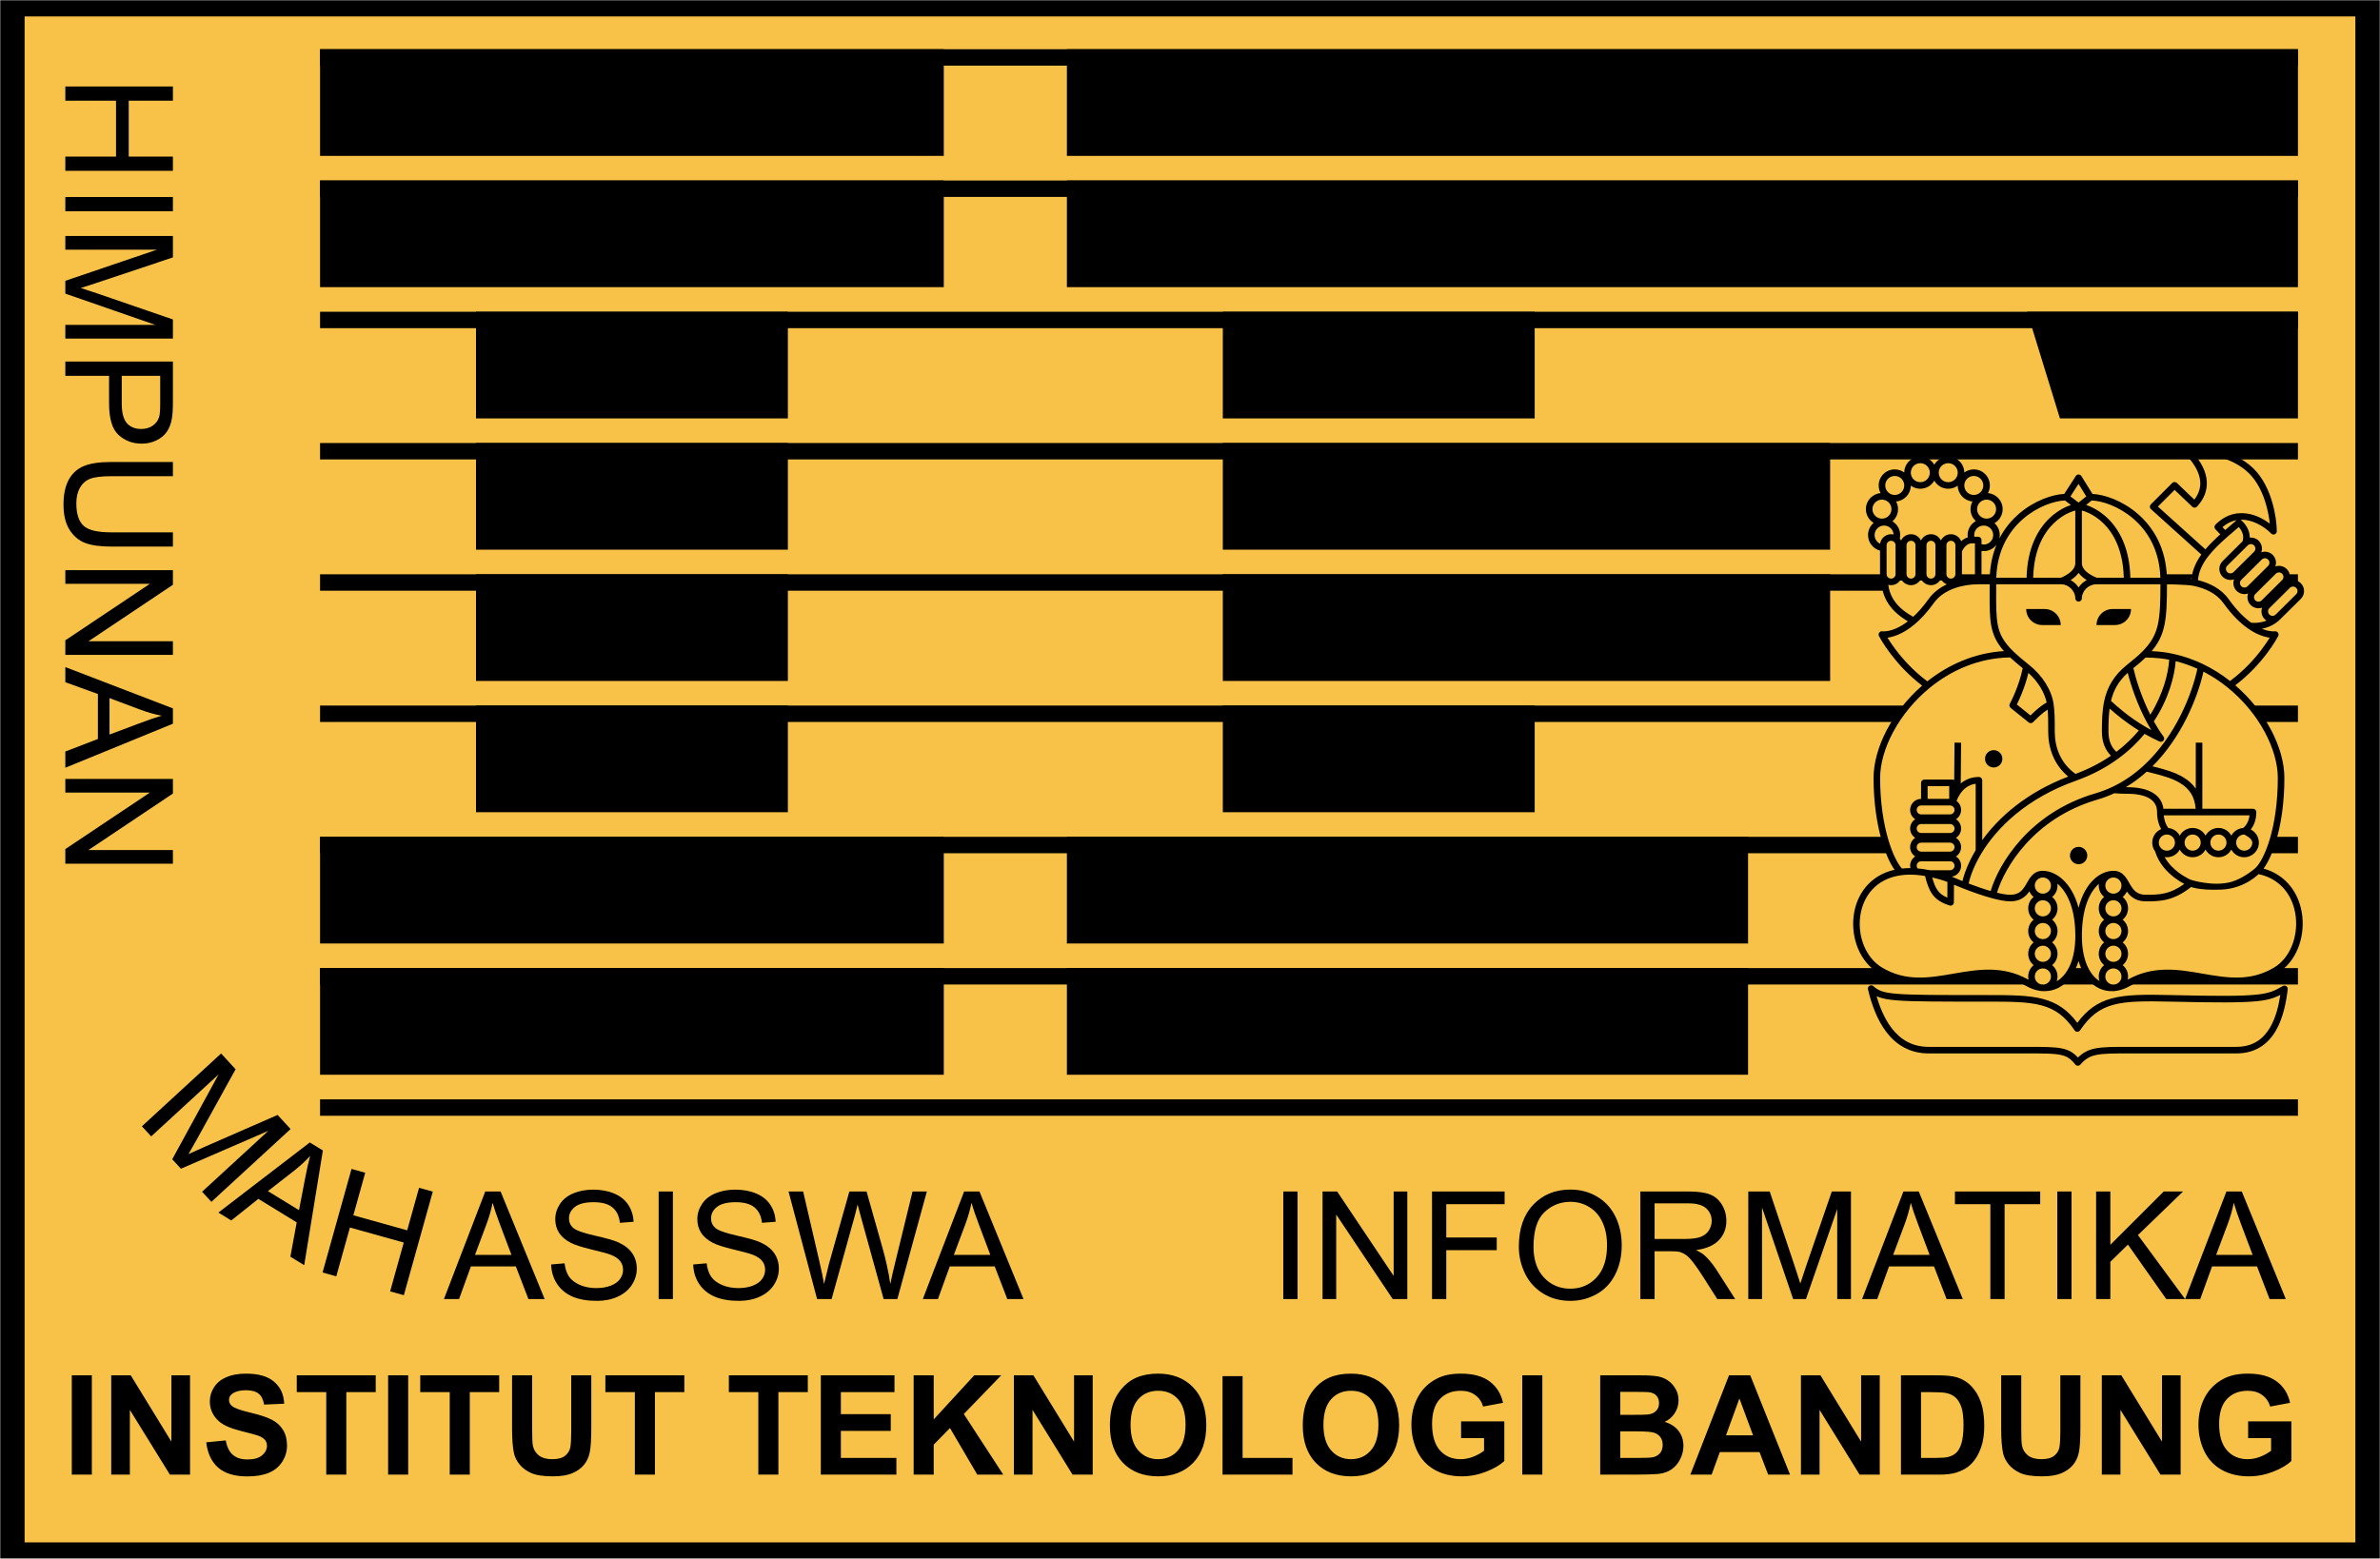 <svg width="1212" height="794" viewBox="0 0 1212 794" fill="none" xmlns="http://www.w3.org/2000/svg">
<g clip-path="url(#clip0_111_106)">
<mask id="mask0_111_106" style="mask-type:luminance" maskUnits="userSpaceOnUse" x="0" y="0" width="1212" height="794">
<path d="M1212 0H0V794H1212V0Z" fill="white"/>
</mask>
<g mask="url(#mask0_111_106)">
<path d="M0 0H1212V794H0V0Z" fill="#F8C249"/>
<path fill-rule="evenodd" clip-rule="evenodd" d="M1199.46 8.358H12.538V785.642H1199.46V8.358ZM0 0V794H1212V0H0Z" fill="black"/>
<path d="M480.621 493.116H162.993V547.442H480.621V493.116Z" fill="black"/>
<path d="M890.193 493.116H543.311V547.442H890.193V493.116Z" fill="black"/>
<path d="M480.621 426.253H162.993V480.579H480.621V426.253Z" fill="black"/>
<path d="M480.621 91.937H162.993V146.263H480.621V91.937Z" fill="black"/>
<path d="M480.621 25.074H162.993V79.4H480.621V25.074Z" fill="black"/>
<path d="M401.214 359.389H242.4V413.716H401.214V359.389Z" fill="black"/>
<path d="M401.214 292.526H242.4V346.853H401.214V292.526Z" fill="black"/>
<path d="M401.214 225.663H242.4V279.989H401.214V225.663Z" fill="black"/>
<path d="M401.214 158.8H242.4V213.126H401.214V158.8Z" fill="black"/>
<path d="M890.193 426.253H543.311V480.579H890.193V426.253Z" fill="black"/>
<path d="M781.531 359.389H622.717V413.716H781.531V359.389Z" fill="black"/>
<path d="M781.531 158.8H622.717V213.126H781.531V158.8Z" fill="black"/>
<path d="M1170.21 91.937H543.311V146.263H1170.21V91.937Z" fill="black"/>
<path d="M1032.29 158.8H1170.21V213.126H1049.01L1032.29 158.8Z" fill="black"/>
<path d="M1170.21 25.074H543.311V79.4H1170.21V25.074Z" fill="black"/>
<path d="M931.986 292.526H622.717V346.853H931.986V292.526Z" fill="black"/>
<path d="M931.986 225.663H622.717V279.989H931.986V225.663Z" fill="black"/>
<path d="M1170.21 25.074H162.993V33.432H1170.21V25.074Z" fill="black"/>
<path d="M1170.21 91.937H162.993V100.295H1170.21V91.937Z" fill="black"/>
<path d="M1170.21 158.8H162.993V167.158H1170.21V158.8Z" fill="black"/>
<path d="M1170.21 225.663H162.993V234.021H1170.21V225.663Z" fill="black"/>
<path d="M1170.21 292.526H162.993V300.884H1170.21V292.526Z" fill="black"/>
<path d="M1170.21 359.389H162.993V367.747H1170.21V359.389Z" fill="black"/>
<path d="M1170.21 426.253H162.993V434.611H1170.21V426.253Z" fill="black"/>
<path d="M1170.21 493.116H162.993V501.474H1170.21V493.116Z" fill="black"/>
<path d="M1170.21 559.979H162.993V568.337H1170.21V559.979Z" fill="black"/>
<path d="M963.013 273.787C964.004 273.787 964.907 274.148 965.596 274.746C966.44 275.471 966.971 276.545 966.971 277.742V292.434C966.971 294.619 965.199 296.39 963.013 296.39C961.634 296.39 960.422 295.683 959.712 294.613C959.298 293.989 959.06 293.24 959.06 292.434V279.038V277.742C959.06 275.558 960.832 273.787 963.013 273.787Z" fill="#F8C249"/>
<path d="M973.169 273.787C975.355 273.787 977.127 275.558 977.127 277.742V292.434C977.127 294.619 975.355 296.39 973.169 296.39C970.987 296.39 969.215 294.619 969.215 292.434V277.742C969.215 275.558 970.987 273.787 973.169 273.787Z" fill="#F8C249"/>
<path d="M983.325 273.787C985.51 273.787 987.283 275.558 987.283 277.742V292.434C987.283 294.619 985.51 296.39 983.325 296.39C981.143 296.39 979.371 294.619 979.371 292.434V277.742C979.371 275.558 981.143 273.787 983.325 273.787Z" fill="#F8C249"/>
<path d="M993.48 273.787C995.666 273.787 997.438 275.558 997.438 277.742V280.561V292.434C997.438 294.619 995.666 296.39 993.48 296.39C991.295 296.39 989.527 294.619 989.527 292.434V277.742C989.527 275.558 991.295 273.787 993.48 273.787Z" fill="#F8C249"/>
<path d="M1149.06 276.648C1150.6 278.198 1150.59 280.703 1149.04 282.241L1138.6 292.587C1137.05 294.125 1134.55 294.115 1133.01 292.564C1131.47 291.013 1131.48 288.508 1133.03 286.97C1133.03 286.97 1139.39 280.664 1143.47 276.624C1145.02 275.086 1147.52 275.096 1149.06 276.648Z" fill="#F8C249"/>
<path d="M1156.21 283.857C1157.75 285.409 1157.74 287.913 1156.19 289.451L1145.76 299.797C1144.2 301.335 1141.7 301.325 1140.16 299.774C1138.62 298.223 1138.63 295.718 1140.18 294.18L1150.62 283.834C1152.17 282.296 1154.67 282.306 1156.21 283.857Z" fill="#F8C249"/>
<path d="M1163.36 291.067C1164.9 292.619 1164.89 295.123 1163.34 296.661L1152.91 307.007C1151.35 308.545 1148.85 308.535 1147.31 306.984C1145.77 305.433 1145.78 302.929 1147.34 301.39L1157.77 291.044C1159.32 289.506 1161.82 289.517 1163.36 291.067Z" fill="#F8C249"/>
<path d="M1170.52 298.278C1172.05 299.829 1172.04 302.333 1170.49 303.872C1170.49 303.872 1164.13 310.177 1160.06 314.217C1158.51 315.755 1156 315.745 1154.46 314.194C1152.93 312.643 1152.93 310.138 1154.49 308.6L1164.92 298.254C1166.47 296.716 1168.97 296.727 1170.52 298.278Z" fill="#F8C249"/>
<path d="M1142.85 434.982C1139.66 434.982 1137.06 432.391 1137.06 429.195C1137.06 425.998 1139.66 423.407 1142.85 423.407C1146.05 423.407 1148.64 425.998 1148.64 429.195C1148.64 432.391 1146.05 434.982 1142.85 434.982Z" fill="#F8C249"/>
<path d="M1129.73 434.982C1126.53 434.982 1123.93 432.392 1123.93 429.195C1123.93 425.998 1126.53 423.403 1129.73 423.403C1132.92 423.403 1135.51 425.998 1135.51 429.195C1135.51 432.392 1132.92 434.982 1129.73 434.982Z" fill="#F8C249"/>
<path d="M1116.59 434.982C1113.4 434.982 1110.81 432.392 1110.81 429.195C1110.81 425.998 1113.4 423.403 1116.59 423.403C1119.79 423.403 1122.38 425.998 1122.38 429.195C1122.38 432.392 1119.79 434.982 1116.59 434.982Z" fill="#F8C249"/>
<path d="M1103.47 434.982C1101.65 434.982 1100.03 434.147 1098.97 432.839C1098.16 431.844 1097.68 430.574 1097.68 429.195C1097.68 425.998 1100.27 423.403 1103.47 423.403C1106.66 423.403 1109.26 425.998 1109.26 429.195C1109.26 432.392 1106.66 434.982 1103.47 434.982Z" fill="#F8C249"/>
<path d="M958.379 265.848C954.784 265.848 951.867 262.934 951.867 259.338C951.867 255.742 954.784 252.826 958.379 252.826C961.977 252.826 964.89 255.742 964.89 259.338C964.89 262.934 961.977 265.848 958.379 265.848Z" fill="#F8C249"/>
<path d="M964.89 253.789C961.296 253.789 958.378 250.873 958.378 247.278C958.378 243.682 961.296 240.766 964.89 240.766C968.488 240.766 971.401 243.682 971.401 247.278C971.401 250.873 968.488 253.789 964.89 253.789Z" fill="#F8C249"/>
<path d="M977.917 247.278C974.319 247.278 971.401 244.362 971.401 240.766C971.401 237.17 974.319 234.255 977.917 234.255C981.511 234.255 984.428 237.17 984.428 240.766C984.428 244.362 981.511 247.278 977.917 247.278Z" fill="#F8C249"/>
<path d="M992.127 247.278C988.532 247.278 985.615 244.362 985.615 240.766C985.615 237.171 988.532 234.255 992.127 234.255C995.725 234.255 998.638 237.171 998.638 240.766C998.638 244.362 995.725 247.278 992.127 247.278Z" fill="#F8C249"/>
<path d="M1005.15 253.789C1001.55 253.789 998.638 250.873 998.638 247.278C998.638 243.682 1001.55 240.766 1005.15 240.766C1008.75 240.766 1011.66 243.682 1011.66 247.278C1011.66 250.873 1008.75 253.789 1005.15 253.789Z" fill="#F8C249"/>
<path d="M1011.66 265.848C1008.07 265.848 1005.15 262.934 1005.15 259.338C1005.15 255.742 1008.07 252.826 1011.66 252.826C1015.26 252.826 1018.17 255.742 1018.17 259.338C1018.17 262.934 1015.26 265.848 1011.66 265.848Z" fill="#F8C249"/>
<path d="M1010.19 279.05C1009.19 279.05 1007.4 278.426 1007.4 278.426V275.076C1007.4 275.076 1005.44 275.076 1004.18 275.076C1003.84 274.247 1003.67 273.439 1003.67 272.539C1003.67 268.943 1006.59 266.028 1010.19 266.028C1013.78 266.028 1016.7 268.943 1016.7 272.539C1016.7 276.135 1013.78 279.05 1010.19 279.05Z" fill="#F8C249"/>
<path d="M1046.11 451.092C1046.11 454.289 1043.52 456.88 1040.32 456.88C1037.13 456.88 1034.53 454.289 1034.53 451.092C1034.53 447.895 1037.13 445.304 1040.32 445.304C1043.52 445.304 1046.11 447.895 1046.11 451.092Z" fill="#F8C249"/>
<path d="M1046.11 462.668C1046.11 465.865 1043.52 468.456 1040.32 468.456C1037.13 468.456 1034.53 465.865 1034.53 462.668C1034.53 459.471 1037.13 456.88 1040.32 456.88C1043.52 456.88 1046.11 459.471 1046.11 462.668Z" fill="#F8C249"/>
<path d="M1046.11 474.244C1046.11 477.441 1043.52 480.032 1040.32 480.032C1037.13 480.032 1034.53 477.441 1034.53 474.244C1034.53 471.047 1037.13 468.456 1040.32 468.456C1043.52 468.456 1046.11 471.047 1046.11 474.244Z" fill="#F8C249"/>
<path d="M1046.11 485.823C1046.11 489.02 1043.52 491.611 1040.32 491.611C1037.13 491.611 1034.53 489.02 1034.53 485.823C1034.53 482.627 1037.13 480.031 1040.32 480.031C1043.52 480.031 1046.11 482.627 1046.11 485.823Z" fill="#F8C249"/>
<path d="M1046.11 497.399C1046.11 500.596 1043.52 503.187 1040.32 503.187C1037.13 503.187 1034.53 500.596 1034.53 497.399C1034.53 494.202 1037.13 491.611 1040.32 491.611C1043.52 491.611 1046.11 494.202 1046.11 497.399Z" fill="#F8C249"/>
<path d="M1082.03 451.092C1082.03 454.289 1079.44 456.88 1076.24 456.88C1073.05 456.88 1070.46 454.289 1070.46 451.092C1070.46 447.895 1073.05 445.304 1076.24 445.304C1079.44 445.304 1082.03 447.895 1082.03 451.092Z" fill="#F8C249"/>
<path d="M1082.03 462.668C1082.03 465.865 1079.44 468.456 1076.24 468.456C1073.05 468.456 1070.46 465.865 1070.46 462.668C1070.46 459.471 1073.05 456.88 1076.24 456.88C1079.44 456.88 1082.03 459.471 1082.03 462.668Z" fill="#F8C249"/>
<path d="M1082.03 474.244C1082.03 477.441 1079.44 480.032 1076.24 480.032C1073.05 480.032 1070.46 477.441 1070.46 474.244C1070.46 471.047 1073.05 468.456 1076.24 468.456C1079.44 468.456 1082.03 471.047 1082.03 474.244Z" fill="#F8C249"/>
<path d="M1082.03 485.823C1082.03 489.02 1079.44 491.611 1076.24 491.611C1073.05 491.611 1070.46 489.02 1070.46 485.823C1070.46 482.627 1073.05 480.031 1076.24 480.031C1079.44 480.031 1082.03 482.627 1082.03 485.823Z" fill="#F8C249"/>
<path d="M1082.03 497.399C1082.03 500.596 1079.44 503.187 1076.24 503.187C1073.05 503.187 1070.46 500.596 1070.46 497.399C1070.46 494.202 1073.05 491.611 1076.24 491.611C1079.44 491.611 1082.03 494.202 1082.03 497.399Z" fill="#F8C249"/>
<path d="M1032.66 500.763C1006.94 485.824 983.032 509.443 957.609 494.307C939.488 483.521 940.37 447.883 967.903 444.168C970.31 443.842 972.922 443.762 975.743 443.963C977.633 444.097 979.618 444.356 981.695 444.757C981.695 444.757 982.038 444.82 982.627 444.941C984.675 445.367 989.673 446.5 993.397 448.117C995.528 449.049 997.994 450.073 1000.61 451.092C1005.25 452.906 1010.37 454.707 1014.9 455.923C1018.34 456.851 1021.44 457.436 1023.74 457.436C1034.58 457.436 1032.59 445.38 1040.03 445.242C1047.46 445.108 1058.52 453.767 1058.52 476.693C1058.52 453.767 1069.03 445.108 1076.46 445.242C1083.89 445.38 1081.91 457.436 1092.74 457.436C1099.76 457.436 1106.31 457.436 1115.52 449.901C1115.52 449.901 1119.27 451.928 1130.98 451.481C1142.82 451.021 1149.62 443.445 1149.62 443.445C1175.81 448.146 1176.69 483.701 1158.87 494.307C1133.45 509.443 1109.55 485.824 1083.82 500.763C1071.75 507.767 1058.52 499.618 1058.52 476.693C1058.52 499.618 1044.73 507.767 1032.66 500.763Z" fill="#F8C249"/>
<path d="M952.883 503.563C956.314 517.943 963.787 534.905 982.138 534.905H1032.29C1049.25 534.905 1053.19 534.905 1058.12 541.174C1063.63 534.905 1068.29 534.905 1084.53 534.905H1138.86C1157.39 534.905 1161.79 516.777 1163.34 503.705C1154.89 508.528 1152.65 509.627 1105.34 508.528C1079.11 507.913 1068.29 508.528 1057.86 523.894C1047.47 508.528 1035.88 508.528 1011.35 508.528C963.285 508.528 958.512 508.528 952.883 503.563Z" fill="#F8C249"/>
<path d="M974.398 431.506C974.398 429.32 976.166 427.548 978.352 427.548H993.046C995.232 427.548 997 429.32 997 431.506C997 433.691 995.232 435.459 993.046 435.459H978.352C976.166 435.459 974.398 433.691 974.398 431.506Z" fill="#F8C249"/>
<path d="M974.398 422.023C974.398 419.838 976.166 418.066 978.352 418.066H993.046C995.232 418.066 997 419.838 997 422.023C997 424.209 995.232 425.977 993.046 425.977H978.352C976.166 425.977 974.398 424.209 974.398 422.023Z" fill="#F8C249"/>
<path d="M974.398 412.541C974.398 410.357 976.166 408.586 978.352 408.586H979.961H993.046C993.485 408.586 993.907 408.658 994.304 408.79C995.871 409.315 997 410.796 997 412.541C997 414.726 995.232 416.497 993.046 416.497H978.352C976.166 416.497 974.398 414.726 974.398 412.541Z" fill="#F8C249"/>
<path d="M1033.69 295.943C1033.69 295.943 1022.23 295.943 1014.9 295.943C1014.9 264.974 1040.7 253.244 1052.12 253.244L1058.51 243.366L1064.63 253.244C1076.05 253.244 1101.86 264.974 1101.86 295.943H1083.22H1067.5C1062.77 295.943 1058.51 299.956 1058.51 304.754C1058.51 299.956 1054.23 295.943 1049.8 295.943H1033.69Z" fill="#F8C249"/>
<path d="M963.536 437.385L959.762 423.377L963.536 370.044L968.651 362.77L981.854 349.302L979.969 321.556L963.536 307.549L958.943 295.685H1114.92L1118.44 291.656L1142.14 283.575L1149.42 303.508L1115.74 352.265V437.385H963.536Z" fill="#F8C249"/>
<path fill-rule="evenodd" clip-rule="evenodd" d="M1117.07 230.938C1122.3 237.005 1124.03 242.366 1123.81 246.932C1123.57 252.11 1120.84 255.859 1118.8 258.051C1118.5 258.379 1118.07 258.572 1117.63 258.585C1117.18 258.599 1116.75 258.433 1116.42 258.124L1107.41 249.527L1098.9 258.034L1123.09 279.82C1125.36 277.12 1127.99 274.587 1130.67 272.182C1130.04 271.5 1129.2 270.608 1128.2 269.607C1127.54 268.954 1127.54 267.896 1128.2 267.243C1134 261.442 1140.46 260.587 1146.09 261.937C1149.87 262.843 1153.26 264.729 1155.87 266.71C1155.58 263.89 1154.97 260.368 1153.89 256.698C1152.23 251.021 1149.47 245.155 1145.16 240.957C1140.6 236.532 1134.6 233.856 1128.73 232.395C1124.5 231.341 1120.4 230.936 1117.07 230.938ZM1133.18 269.973C1133.97 269.285 1134.77 268.606 1135.55 267.934L1135.62 267.872C1136.78 266.878 1137.92 265.903 1139.02 264.936C1136.61 265.361 1134.16 266.45 1131.78 268.482C1132.31 269.04 1132.79 269.544 1133.18 269.973ZM1141.03 264.728C1142.49 264.681 1143.93 264.856 1145.31 265.188C1150.06 266.327 1154.22 269.333 1156.57 271.759C1157.04 272.248 1157.76 272.401 1158.4 272.146C1159.03 271.89 1159.44 271.278 1159.44 270.596C1159.44 267.363 1158.86 261.733 1157.1 255.756C1155.35 249.789 1152.38 243.314 1147.48 238.559C1142.38 233.596 1135.78 230.703 1129.54 229.15C1123.3 227.598 1117.29 227.351 1113.22 227.787C1112.58 227.856 1112.03 228.286 1111.82 228.893C1111.61 229.5 1111.76 230.176 1112.22 230.631C1118.96 237.375 1120.66 242.778 1120.47 246.775C1120.32 250.008 1118.92 252.591 1117.45 254.485L1108.54 245.98C1107.88 245.354 1106.84 245.366 1106.2 246.008L1095.29 256.915C1094.97 257.239 1094.79 257.682 1094.8 258.14C1094.82 258.599 1095.01 259.032 1095.36 259.339L1121.02 282.463C1118.36 286.181 1116.43 290.286 1116 294.872C1113.76 294.604 1110.81 294.461 1108.26 294.381C1106.53 294.326 1104.93 294.298 1103.77 294.285C1103.68 294.284 1103.59 294.283 1103.5 294.282C1103.06 279.163 1096.55 268.563 1088.62 261.715C1080.88 255.029 1071.75 251.891 1065.58 251.596L1059.92 242.485C1059.62 241.999 1059.09 241.7 1058.52 241.695C1057.95 241.689 1057.41 241.978 1057.1 242.459L1051.2 251.594C1045.02 251.884 1035.88 255.021 1028.13 261.715C1024.31 265.018 1020.81 269.193 1018.17 274.327C1018.3 273.752 1018.36 273.153 1018.36 272.539C1018.36 270.133 1017.33 267.968 1015.67 266.471C1018.16 265.068 1019.84 262.399 1019.84 259.338C1019.84 255.048 1016.54 251.529 1012.34 251.183C1012.97 250.022 1013.33 248.692 1013.33 247.277C1013.33 242.758 1009.67 239.095 1005.15 239.095C1003.34 239.095 1001.66 239.683 1000.31 240.679C1000.26 236.2 996.615 232.584 992.126 232.584C989.084 232.584 986.43 234.243 985.022 236.706C983.609 234.243 980.955 232.584 977.912 232.584C973.424 232.584 969.78 236.2 969.729 240.679C968.375 239.683 966.704 239.095 964.89 239.095C960.372 239.095 956.707 242.758 956.707 247.277C956.707 248.692 957.066 250.022 957.697 251.183C953.497 251.529 950.195 255.048 950.195 259.338C950.195 262.302 951.775 264.899 954.132 266.334C952.389 267.835 951.286 270.058 951.286 272.539C951.286 276.339 953.877 279.533 957.388 280.454V292.434C957.388 293.386 957.626 294.286 958.044 295.075C958.094 298.694 958.78 302.562 960.928 306.344C962.997 309.98 966.353 313.421 971.577 316.474C969.169 318.322 967 319.505 965.17 320.261C963.043 321.14 961.342 321.454 960.205 321.556C959.636 321.608 959.21 321.605 958.938 321.593C958.801 321.587 958.704 321.578 958.65 321.572L958.6 321.566C957.981 321.469 957.359 321.725 956.991 322.232C956.619 322.742 956.565 323.419 956.853 323.981L958.341 323.217C956.853 323.981 956.853 323.981 956.853 323.981L956.857 323.987L956.861 323.998L956.882 324.036L956.953 324.173C957.016 324.292 957.112 324.463 957.233 324.684C957.48 325.124 957.848 325.759 958.332 326.553C959.306 328.141 960.765 330.369 962.721 332.954C966.344 337.743 971.694 343.781 978.84 349.242C963.481 362.571 954.099 381.133 954.099 396.236C954.099 409.183 955.9 420.13 958.358 428.48C960.234 434.857 962.524 439.847 964.773 443.031C952.034 445.931 945.352 455.802 943.977 466.371C942.514 477.587 946.99 489.931 956.753 495.744C970.018 503.643 982.911 501.403 995.19 499.276L995.307 499.255C1007.74 497.098 1019.55 495.08 1031.82 502.209C1034.07 503.513 1036.4 504.345 1038.72 504.687C1039.24 504.8 1039.77 504.859 1040.32 504.859C1040.39 504.859 1040.47 504.859 1040.54 504.854C1044.34 504.997 1048.02 503.806 1051.17 501.248C1054.39 498.632 1056.93 494.683 1058.49 489.493C1059.99 494.67 1062.45 498.615 1065.58 501.231C1068.65 503.806 1072.26 504.997 1076.01 504.854C1076.09 504.859 1076.16 504.859 1076.24 504.859C1076.82 504.859 1077.38 504.792 1077.92 504.666C1080.18 504.315 1082.45 503.492 1084.66 502.209C1096.93 495.08 1108.75 497.098 1121.18 499.255L1121.29 499.276C1133.57 501.403 1146.46 503.643 1159.73 495.744C1169.35 490.015 1173.73 477.733 1172.41 466.467C1171.17 455.881 1164.85 445.798 1152.71 442.434C1154.96 439.354 1157.25 434.519 1159.11 428.259C1161.53 420.089 1163.31 409.277 1163.31 396.236C1163.31 381.059 1153.81 362.404 1138.3 349.072C1145.46 343.615 1150.78 337.618 1154.37 332.867C1156.31 330.303 1157.75 328.096 1158.71 326.522C1159.19 325.736 1159.55 325.107 1159.78 324.671C1159.9 324.453 1160 324.283 1160.06 324.165L1160.13 324.028L1160.15 323.991L1160.16 323.98L1160.16 323.975C1160.16 323.975 1160.16 323.974 1158.67 323.217L1160.16 323.975C1160.44 323.412 1160.39 322.737 1160.02 322.229C1159.65 321.721 1159.02 321.466 1158.4 321.568L1158.41 321.567L1158.41 321.566C1158.41 321.566 1158.41 321.567 1158.4 321.568C1158.38 321.571 1158.34 321.575 1158.28 321.58C1158.17 321.589 1157.98 321.6 1157.72 321.6C1157.21 321.6 1156.42 321.553 1155.39 321.353C1154.41 321.162 1153.22 320.83 1151.84 320.262C1154.73 319.717 1158.21 318.402 1161.23 315.404L1171.67 305.06C1173.87 302.871 1173.89 299.307 1171.7 297.101C1170.12 295.512 1167.84 295.059 1165.85 295.747C1166.56 293.772 1166.12 291.479 1164.55 289.891C1162.97 288.301 1160.69 287.849 1158.7 288.538C1159.41 286.562 1158.97 284.27 1157.4 282.68C1155.82 281.091 1153.54 280.639 1151.55 281.328C1152.26 279.352 1151.82 277.059 1150.25 275.47C1149.01 274.217 1147.32 273.671 1145.69 273.834C1145.71 271.638 1144.96 269.735 1144.11 268.294C1143.47 267.226 1142.76 266.38 1142.21 265.801C1141.93 265.51 1141.7 265.282 1141.52 265.124C1141.43 265.044 1141.36 264.981 1141.31 264.936L1141.24 264.882L1141.22 264.865L1141.21 264.859L1141.21 264.855C1141.21 264.855 1141.21 264.855 1140.16 266.158L1141.21 264.855C1141.15 264.809 1141.09 264.766 1141.03 264.728ZM1140.09 268.437C1139.33 269.092 1138.57 269.749 1137.8 270.408L1137.73 270.472C1136.53 271.498 1135.33 272.529 1134.14 273.575C1130.6 276.683 1127.24 279.867 1124.6 283.267C1121.62 287.099 1119.63 291.11 1119.3 295.497C1125.01 296.928 1131.03 299.736 1134.93 305.193C1139.08 311.005 1143 314.759 1146.39 317.182C1146.59 317.205 1146.87 317.231 1147.22 317.249C1148 317.289 1149.11 317.286 1150.39 317.11C1151.56 316.95 1152.86 316.65 1154.19 316.116C1153.86 315.904 1153.56 315.656 1153.28 315.371C1151.7 313.782 1151.27 311.49 1151.97 309.514C1149.99 310.202 1147.7 309.75 1146.13 308.161C1144.55 306.572 1144.12 304.28 1144.82 302.304C1142.84 302.992 1140.55 302.54 1138.97 300.951C1137.4 299.362 1136.96 297.07 1137.67 295.094C1135.69 295.782 1133.4 295.33 1131.82 293.741C1129.63 291.534 1129.65 287.971 1131.86 285.783L1133.03 286.97L1134.21 288.157C1133.32 289.045 1133.31 290.491 1134.2 291.387C1135.08 292.282 1136.53 292.288 1137.43 291.4L1147.86 281.054C1148.75 280.166 1148.76 278.72 1147.87 277.824C1146.99 276.929 1145.54 276.923 1144.64 277.811L1134.21 288.157L1133.03 286.97L1131.86 285.783L1142.02 275.704C1142.75 273.483 1142.14 271.529 1141.24 270.004C1140.86 269.383 1140.45 268.853 1140.09 268.437ZM1158.88 313.03C1157.99 313.919 1156.54 313.912 1155.65 313.017C1154.76 312.121 1154.77 310.675 1155.66 309.787L1166.09 299.441C1166.99 298.553 1168.44 298.559 1169.32 299.455C1170.22 300.351 1170.21 301.796 1169.31 302.684L1158.88 313.03ZM1155.83 324.811C1155.5 324.767 1155.14 324.709 1154.75 324.634C1152.24 324.145 1148.8 322.944 1144.8 320.152C1140.98 317.491 1136.68 313.399 1132.21 307.136C1128.69 302.213 1122.95 299.681 1117.23 298.445C1115.39 298.049 1111.62 297.831 1108.15 297.722C1106.46 297.668 1104.88 297.641 1103.73 297.628C1103.66 297.627 1103.59 297.626 1103.53 297.625C1103.51 306.871 1103.34 313.589 1102.07 319.097C1100.96 323.924 1099.01 327.797 1095.71 331.671C1100.26 331.874 1103.46 332.345 1106.74 333.056C1111.98 334.193 1116.95 335.936 1121.61 338.155C1126.67 340.562 1131.36 343.527 1135.64 346.887C1142.82 341.535 1148.14 335.564 1151.7 330.851C1153.55 328.403 1154.92 326.301 1155.83 324.811ZM1092.64 334.922C1090.86 336.648 1088.79 338.424 1086.4 340.329C1087.56 345.475 1090.41 354.847 1095.03 364.06C1101.59 353.513 1104.21 342.998 1104.65 336.039C1101.38 335.402 1097.95 335.016 1092.64 334.922ZM1107.95 336.772C1107.35 344.647 1104.28 356.16 1096.82 367.456C1098.32 370.142 1099.96 372.758 1101.76 375.194C1102.21 375.806 1102.19 376.648 1101.71 377.239C1101.23 377.83 1100.41 378.023 1099.72 377.707C1097 376.468 1094.47 375.155 1092.11 373.814C1088.43 378.26 1083.98 382.555 1078.64 386.448C1072.67 390.804 1065.6 394.65 1057.26 397.641L1057.25 397.645C1031.99 406.548 1016.89 421.714 1009.2 434.385C1005.5 440.469 1003.42 445.994 1002.52 450.039C1006.21 451.452 1010.12 452.814 1013.73 453.859C1017.76 440.298 1033.15 414.031 1067.04 404.125C1070.07 403.237 1072.95 402.128 1075.7 400.832C1081.68 397.999 1086.97 394.267 1091.63 389.986C1107.96 374.975 1116.33 353.309 1119 340.627C1115.48 339.036 1111.79 337.732 1107.95 336.772ZM1077.24 501.394C1079.03 500.947 1080.36 499.326 1080.36 497.399C1080.36 495.126 1078.52 493.283 1076.24 493.283C1073.97 493.283 1072.12 495.126 1072.12 497.399C1072.12 499.602 1073.85 501.398 1076.03 501.511C1076.43 501.49 1076.83 501.453 1077.24 501.394ZM1069.14 499.706C1068.91 498.979 1068.78 498.206 1068.78 497.399C1068.78 495.063 1069.85 492.978 1071.53 491.611C1069.85 490.241 1068.78 488.155 1068.78 485.824C1068.78 483.487 1069.85 481.402 1071.53 480.032C1069.85 478.665 1068.78 476.58 1068.78 474.244C1068.78 471.908 1069.85 469.822 1071.53 468.456C1069.85 467.089 1068.78 465.004 1068.78 462.668C1068.78 460.332 1069.85 458.247 1071.53 456.88C1069.85 455.514 1068.78 453.428 1068.78 451.092C1068.78 450.779 1068.8 450.474 1068.84 450.173C1064.3 454.214 1060.19 462.384 1060.19 476.693C1060.19 487.884 1063.43 495.08 1067.72 498.67C1068.18 499.054 1068.65 499.397 1069.14 499.706ZM1058.49 462.396C1061.83 449.274 1069.71 443.449 1076.49 443.57C1078.9 443.616 1080.59 444.665 1081.86 446.09C1082.82 447.16 1083.6 448.526 1084.31 449.747C1084.46 450.022 1084.61 450.286 1084.76 450.541C1085.64 452.028 1086.51 453.307 1087.7 454.235C1088.84 455.121 1090.38 455.764 1092.74 455.764C1096.27 455.764 1099.46 455.76 1102.89 454.878C1105.74 454.147 1108.81 452.793 1112.34 450.244C1111.03 449.546 1109.33 448.539 1107.53 447.193C1103.73 444.352 1099.36 439.909 1097.45 433.612C1096.54 432.375 1096.01 430.845 1096.01 429.195C1096.01 426.098 1097.89 423.444 1100.58 422.316C1100.49 422.166 1100.4 422.015 1100.32 421.852C1099.37 420.034 1098.47 417.328 1098.47 413.631C1098.47 410.74 1097.34 408.528 1095.03 406.963C1092.61 405.335 1088.76 404.317 1083.22 404.317C1080.94 404.317 1078.77 404.225 1076.71 404.048C1073.94 405.334 1071.03 406.44 1067.97 407.334C1035.45 416.841 1020.76 442.02 1016.96 454.728C1019.67 455.388 1022.01 455.764 1023.74 455.764C1026.1 455.764 1027.64 455.121 1028.78 454.235C1029.97 453.307 1030.84 452.028 1031.72 450.541C1031.87 450.286 1032.02 450.022 1032.18 449.747C1032.88 448.526 1033.66 447.16 1034.62 446.09C1035.9 444.665 1037.58 443.616 1039.99 443.57C1046.75 443.449 1054.98 449.245 1058.49 462.396ZM1082.52 400.971C1082.75 400.973 1082.98 400.974 1083.22 400.974C1089.08 400.974 1093.7 402.035 1096.89 404.193C1099.71 406.092 1101.31 408.765 1101.71 411.959H1118.12C1117.89 408.881 1117.11 406.438 1115.95 404.456C1114.58 402.123 1112.62 400.326 1110.23 398.87C1105.83 396.198 1100.17 394.789 1094.3 393.325C1093.94 393.236 1093.58 393.147 1093.22 393.056C1089.96 395.978 1086.4 398.654 1082.52 400.971ZM1101.89 415.302H1145.57C1145.3 417.612 1144.5 419.203 1143.74 420.243C1143.27 420.887 1142.81 421.334 1142.48 421.61C1142.41 421.664 1142.36 421.71 1142.3 421.752C1139.7 421.944 1137.47 423.465 1136.29 425.647C1135.03 423.315 1132.56 421.731 1129.72 421.731C1126.89 421.731 1124.42 423.315 1123.16 425.647C1121.9 423.315 1119.43 421.731 1116.59 421.731C1113.76 421.731 1111.29 423.315 1110.03 425.647C1108.88 423.528 1106.74 422.028 1104.24 421.773C1103.99 421.468 1103.64 420.983 1103.28 420.302C1102.71 419.199 1102.1 417.554 1101.89 415.302ZM1142.02 421.957H1142.01L1142.01 421.961L1142.02 421.957ZM1076.24 458.552C1073.97 458.552 1072.12 460.395 1072.12 462.668C1072.12 464.941 1073.97 466.784 1076.24 466.784C1078.52 466.784 1080.36 464.941 1080.36 462.668C1080.36 460.395 1078.52 458.552 1076.24 458.552ZM1076.24 470.127C1073.97 470.127 1072.12 471.97 1072.12 474.244C1072.12 476.517 1073.97 478.36 1076.24 478.36C1078.52 478.36 1080.36 476.517 1080.36 474.244C1080.36 471.97 1078.52 470.127 1076.24 470.127ZM1076.24 481.703C1073.97 481.703 1072.12 483.546 1072.12 485.824C1072.12 488.097 1073.97 489.94 1076.24 489.94C1078.52 489.94 1080.36 488.097 1080.36 485.824C1080.36 483.546 1078.52 481.703 1076.24 481.703ZM999.373 448.806C1000.4 444.515 1002.54 439.003 1006.1 433.056V399.213C1002.32 399.725 999.82 401.951 998.17 404.415C997.355 405.63 996.761 406.885 996.343 407.981C997.752 409.003 998.671 410.663 998.671 412.542C998.671 414.532 997.639 416.282 996.076 417.282C997.639 418.283 998.671 420.03 998.671 422.024C998.671 424.013 997.639 425.764 996.076 426.762C997.639 427.765 998.671 429.512 998.671 431.506C998.671 433.495 997.639 435.246 996.076 436.244C997.639 437.247 998.671 438.994 998.671 440.988C998.671 443.783 996.632 446.107 993.957 446.541C993.99 446.554 994.028 446.571 994.061 446.587C995.666 447.285 997.463 448.037 999.373 448.806ZM982.798 443.269H993.046C994.308 443.269 995.328 442.25 995.328 440.988C995.328 439.726 994.308 438.702 993.046 438.702H978.351C977.089 438.702 976.065 439.726 976.065 440.988C976.065 441.497 976.232 441.965 976.517 442.346C978.272 442.496 980.102 442.751 982.004 443.115H982.017L982.067 443.127L982.259 443.165C982.393 443.19 982.572 443.223 982.798 443.269ZM980.328 446.207C978.694 445.927 977.127 445.735 975.626 445.63C972.91 445.434 970.411 445.513 968.125 445.823C955.227 447.565 948.607 456.7 947.291 466.801C945.962 477.027 950.108 487.896 958.466 492.869C970.578 500.082 982.309 498.118 994.734 495.962L994.977 495.92C1007.08 493.818 1019.84 491.607 1033.05 499.054C1032.92 498.523 1032.86 497.968 1032.86 497.399C1032.86 495.063 1033.93 492.978 1035.61 491.611C1033.93 490.241 1032.86 488.155 1032.86 485.824C1032.86 483.487 1033.93 481.402 1035.61 480.032C1033.93 478.665 1032.86 476.58 1032.86 474.244C1032.86 471.908 1033.93 469.822 1035.61 468.456C1033.93 467.089 1032.86 465.004 1032.86 462.668C1032.86 460.332 1033.93 458.247 1035.61 456.88C1034.68 456.124 1033.94 455.146 1033.46 454.03C1032.76 455.037 1031.91 456.032 1030.84 456.872C1029.07 458.247 1026.79 459.107 1023.74 459.107C1021.21 459.107 1017.94 458.472 1014.46 457.536C1009.85 456.299 1004.68 454.473 1000 452.647C998.27 451.974 996.602 451.297 995.052 450.645L995.002 459.638C994.998 460.169 994.743 460.666 994.316 460.98C993.886 461.293 993.334 461.385 992.828 461.226C988.595 459.897 985.828 458.071 983.897 455.309C982.196 452.877 981.243 449.839 980.328 446.207ZM991.717 449.237C989.126 448.226 986.096 447.44 983.981 446.951C984.741 449.73 985.506 451.778 986.639 453.395C987.734 454.958 989.238 456.212 991.671 457.248L991.717 449.237ZM1047.72 450.081C1047.76 450.411 1047.78 450.75 1047.78 451.092C1047.78 453.428 1046.71 455.514 1045.03 456.88C1046.71 458.247 1047.78 460.332 1047.78 462.668C1047.78 465.004 1046.71 467.089 1045.03 468.456C1046.71 469.822 1047.78 471.908 1047.78 474.244C1047.78 476.58 1046.71 478.665 1045.03 480.032C1046.71 481.402 1047.78 483.487 1047.78 485.824C1047.78 488.155 1046.71 490.241 1045.03 491.611C1046.71 492.978 1047.78 495.063 1047.78 497.399C1047.78 498.248 1047.64 499.062 1047.38 499.823C1047.96 499.484 1048.52 499.092 1049.07 498.653C1053.49 495.055 1056.85 487.863 1056.85 476.693C1056.85 462.3 1052.46 454.097 1047.72 450.081ZM1040.53 501.511C1042.71 501.398 1044.44 499.602 1044.44 497.399C1044.44 495.126 1042.6 493.283 1040.32 493.283C1038.05 493.283 1036.2 495.126 1036.2 497.399C1036.2 499.342 1037.55 500.972 1039.37 501.403C1039.75 501.457 1040.14 501.49 1040.53 501.511ZM1040.32 458.552C1038.05 458.552 1036.2 460.395 1036.2 462.668C1036.2 464.941 1038.05 466.784 1040.32 466.784C1042.6 466.784 1044.44 464.941 1044.44 462.668C1044.44 460.395 1042.6 458.552 1040.32 458.552ZM1040.32 470.127C1038.05 470.127 1036.2 471.97 1036.2 474.244C1036.2 476.517 1038.05 478.36 1040.32 478.36C1042.6 478.36 1044.44 476.517 1044.44 474.244C1044.44 471.97 1042.6 470.127 1040.32 470.127ZM1040.32 481.703C1038.05 481.703 1036.2 483.546 1036.2 485.824C1036.2 488.097 1038.05 489.94 1040.32 489.94C1042.6 489.94 1044.44 488.097 1044.44 485.824C1044.44 483.546 1042.6 481.703 1040.32 481.703ZM972.851 442.183C972.768 441.794 972.722 441.397 972.722 440.988C972.722 438.994 973.758 437.247 975.317 436.244C973.758 435.246 972.722 433.495 972.722 431.506C972.722 429.512 973.758 427.765 975.317 426.762C973.758 425.764 972.722 424.013 972.722 422.024C972.722 420.03 973.758 418.283 975.317 417.282C973.758 416.282 972.722 414.532 972.722 412.542C972.722 409.455 975.209 406.95 978.284 406.915V398.757C978.284 397.834 979.033 397.085 979.956 397.085H994.304C994.617 397.085 994.91 397.172 995.161 397.323L995.328 378.273L998.671 378.302L998.491 399.062C1000.76 397.152 1003.8 395.76 1007.77 395.76C1008.69 395.76 1009.44 396.509 1009.44 397.432V427.97C1017.8 416.337 1031.85 403.735 1053.22 395.562C1045.87 389.437 1043.03 380.919 1043.03 372.624C1043.03 372.336 1043.03 372.05 1043.03 371.768C1043.03 367.915 1043.03 364.53 1042.75 361.424C1041.42 362.281 1039.98 363.445 1038.68 364.604C1037.73 365.459 1036.9 366.267 1036.3 366.862C1036 367.159 1035.77 367.401 1035.61 367.568C1035.53 367.652 1035.47 367.716 1035.43 367.759L1035.38 367.807L1035.37 367.818C1034.78 368.462 1033.78 368.536 1033.1 367.985L1023.91 360.578C1023.27 360.071 1023.1 359.186 1023.48 358.476L1023.5 358.456L1023.53 358.384C1023.57 358.318 1023.62 358.218 1023.69 358.086C1023.83 357.821 1024.03 357.428 1024.27 356.923C1024.77 355.912 1025.45 354.454 1026.18 352.681C1027.56 349.357 1029.13 344.966 1030.05 340.348C1027.58 338.381 1025.46 336.58 1023.64 334.868C1007.71 335.106 993.643 341.372 982.589 350.449C966.837 363.39 957.442 381.848 957.442 396.236C957.442 408.88 959.206 419.512 961.563 427.54C963.761 435.008 966.419 440.039 968.526 442.404C969.909 442.254 971.351 442.179 972.851 442.183ZM1020.5 331.644C1016.88 327.548 1014.99 323.693 1014.06 318.87C1013.15 314.129 1013.17 308.435 1013.21 300.753C1013.21 299.742 1013.22 298.697 1013.22 297.614H1007.4C1000.28 297.614 990.074 299.757 984.8 307.136C977.875 316.833 971.364 321.32 966.444 323.351C964.355 324.215 962.566 324.626 961.187 324.81C962.111 326.318 963.506 328.452 965.387 330.937C968.986 335.689 974.327 341.697 981.482 347.048C992.143 338.585 1005.45 332.575 1020.5 331.644ZM1016.56 297.614C1016.56 298.744 1016.56 299.826 1016.55 300.865C1016.52 308.556 1016.5 313.845 1017.35 318.238C1018.32 323.309 1020.47 327.162 1025.46 331.987C1027.46 333.912 1029.91 335.987 1032.91 338.351C1040.29 344.154 1044.73 351.533 1045.78 358.571C1046.38 362.573 1046.38 366.92 1046.37 371.676C1046.37 371.99 1046.37 372.306 1046.37 372.624C1046.37 380.715 1049.32 388.771 1056.93 394.202C1063.86 391.645 1069.84 388.484 1074.99 384.943C1072.11 382.014 1070.38 378.061 1070.38 372.624C1070.38 367.156 1070.53 362.035 1071.52 357.264C1073 350.224 1076.32 344.004 1083.51 338.351C1086.43 336.055 1088.83 334.005 1090.8 332.053C1095.31 327.576 1097.6 323.609 1098.82 318.345C1099.99 313.252 1100.17 306.914 1100.19 297.614H1067.5C1063.64 297.614 1060.18 300.932 1060.18 304.754C1060.18 305.677 1059.43 306.426 1058.51 306.426C1057.58 306.426 1056.83 305.677 1056.83 304.754C1056.83 300.899 1053.32 297.614 1049.8 297.614H1033.69H1016.56ZM1032.03 294.271H1016.59C1017.04 280.215 1023.06 270.51 1030.32 264.245C1037.67 257.898 1046.25 255.108 1051.57 254.925L1054.59 257.218C1053.85 257.462 1053.07 257.765 1052.26 258.13C1049.58 259.331 1046.44 261.266 1043.43 264.212C1037.59 269.931 1032.39 279.346 1032.03 294.271ZM1056.83 260.04V286.833C1056.83 289.035 1055.25 290.876 1053.19 292.305C1052.21 292.991 1051.21 293.51 1050.46 293.86C1050.08 294.034 1049.77 294.163 1049.55 294.247C1049.53 294.255 1049.51 294.264 1049.5 294.271H1035.38C1035.74 280.199 1040.61 271.655 1045.77 266.6C1048.47 263.957 1051.28 262.236 1053.63 261.18C1054.89 260.615 1055.98 260.255 1056.83 260.04ZM1054.45 295.483C1056.07 296.356 1057.49 297.655 1058.51 299.227C1059.54 297.648 1060.99 296.348 1062.66 295.476C1062.47 295.355 1062.27 295.228 1062.08 295.096C1060.87 294.291 1059.53 293.194 1058.51 291.789C1057.53 293.163 1056.26 294.246 1055.1 295.05C1054.89 295.201 1054.67 295.346 1054.45 295.483ZM1060.18 286.833V260.041C1061.03 260.256 1062.11 260.616 1063.36 261.179C1065.7 262.235 1068.5 263.954 1071.19 266.598C1076.32 271.651 1081.17 280.197 1081.53 294.271H1067.79C1067.76 294.261 1067.73 294.251 1067.7 294.239C1067.48 294.156 1067.16 294.03 1066.77 293.859C1065.99 293.514 1064.96 292.999 1063.94 292.317C1061.8 290.893 1060.18 289.052 1060.18 286.833ZM1084.87 294.271H1100.16C1099.71 280.215 1093.69 270.51 1086.43 264.245C1079.09 257.905 1070.52 255.114 1065.2 254.926L1062.34 257.193C1063.09 257.441 1063.9 257.752 1064.74 258.131C1067.4 259.333 1070.53 261.268 1073.53 264.215C1079.34 269.934 1084.51 279.349 1084.87 294.271ZM1058.49 255.981L1062.43 252.859L1058.48 246.491L1054.36 252.851L1058.49 255.981ZM1077.74 382.958C1082.21 379.568 1086 375.886 1089.2 372.086C1082.61 368.022 1077.64 363.877 1074.3 360.895C1073.82 364.487 1073.72 368.362 1073.72 372.624C1073.72 377.435 1075.27 380.631 1077.74 382.958ZM1075.01 357.028C1078.45 360.172 1084.28 365.33 1092.56 370.212C1093.52 370.776 1094.51 371.336 1095.53 371.889C1094.79 370.663 1094.08 369.418 1093.4 368.165C1088.32 358.77 1085.07 348.833 1083.53 342.708C1078.69 347.101 1076.25 351.791 1075.01 357.028ZM1013.25 294.271H1009.07V280.605C1009.44 280.673 1009.83 280.722 1010.18 280.722C1012.85 280.722 1015.22 279.447 1016.71 277.473C1014.71 282.305 1013.44 287.884 1013.25 294.271ZM1009.07 277.181C1009.55 277.304 1009.96 277.378 1010.18 277.378C1012.86 277.378 1015.02 275.212 1015.02 272.539C1015.02 269.866 1012.86 267.7 1010.18 267.7C1007.51 267.7 1005.34 269.866 1005.34 272.539C1005.34 272.842 1005.37 273.126 1005.42 273.405H1007.39C1008.32 273.405 1009.07 274.153 1009.07 275.076V277.181ZM1002.08 273.703C1002.03 273.324 1002 272.937 1002 272.539C1002 269.477 1003.68 266.808 1006.17 265.405C1004.52 263.908 1003.48 261.744 1003.48 259.338C1003.48 257.923 1003.84 256.593 1004.47 255.432C1000.3 255.088 997.012 251.615 996.966 247.365C995.612 248.361 993.936 248.949 992.126 248.949C989.084 248.949 986.43 247.29 985.022 244.827C983.609 247.29 980.955 248.949 977.912 248.949C976.103 248.949 974.431 248.361 973.073 247.365C973.031 251.615 969.746 255.088 965.571 255.432C966.202 256.593 966.561 257.923 966.561 259.338C966.561 261.819 965.458 264.042 963.715 265.542C966.077 266.977 967.652 269.574 967.652 272.539C967.652 273.141 967.585 273.729 967.464 274.296C967.707 274.61 967.92 274.951 968.091 275.314C968.998 273.421 970.933 272.115 973.169 272.115C975.409 272.115 977.34 273.421 978.247 275.313C979.154 273.421 981.089 272.115 983.325 272.115C985.565 272.115 987.496 273.421 988.403 275.313C989.309 273.421 991.245 272.115 993.48 272.115C995.867 272.115 997.902 273.599 998.725 275.693C999.591 274.867 1000.71 274.105 1002.08 273.703ZM999.11 280.895V292.434C999.11 293.477 998.826 294.454 998.328 295.291C1000.93 294.698 1003.47 294.403 1005.73 294.307V276.748H1004.18C1002.54 276.748 1001.28 277.689 1000.34 278.862C999.883 279.438 999.54 280.022 999.315 280.466C999.227 280.636 999.16 280.782 999.11 280.895ZM991.378 297.655C990.07 297.129 989.009 296.126 988.403 294.863C987.496 296.755 985.565 298.061 983.325 298.061C981.089 298.061 979.154 296.755 978.247 294.863C977.34 296.755 975.409 298.061 973.169 298.061C970.933 298.061 968.998 296.755 968.091 294.863C967.184 296.755 965.253 298.061 963.013 298.061C962.52 298.061 962.044 297.998 961.588 297.879C961.889 300.168 962.566 302.458 963.832 304.692C965.68 307.941 968.868 311.204 974.302 314.174C976.738 311.927 979.359 309.002 982.079 305.193C984.537 301.755 987.83 299.33 991.378 297.655ZM964.3 272.263C964.158 269.719 962.048 267.7 959.469 267.7C956.794 267.7 954.63 269.866 954.63 272.539C954.63 274.489 955.783 276.17 957.442 276.936C957.835 274.21 960.18 272.115 963.013 272.115C963.456 272.115 963.887 272.166 964.3 272.263ZM1032.95 342.753C1031.95 347.001 1030.53 350.936 1029.27 353.962C1028.51 355.808 1027.8 357.328 1027.28 358.389C1027.2 358.546 1027.13 358.692 1027.06 358.829L1034.01 364.426C1034.63 363.807 1035.48 362.984 1036.46 362.112C1038.09 360.653 1040.21 358.926 1042.25 357.846C1041.17 352.793 1038.07 347.405 1032.95 342.753ZM992.632 406.914V400.428H981.628V406.914H992.632ZM977.912 235.927C975.242 235.927 973.073 238.094 973.073 240.766C973.073 243.439 975.242 245.606 977.912 245.606C980.587 245.606 982.752 243.439 982.752 240.766C982.752 238.094 980.587 235.927 977.912 235.927ZM992.126 235.927C989.452 235.927 987.287 238.094 987.287 240.767C987.287 243.439 989.452 245.606 992.126 245.606C994.801 245.606 996.966 243.439 996.966 240.767C996.966 238.094 994.801 235.927 992.126 235.927ZM964.89 242.438C962.219 242.438 960.05 244.605 960.05 247.277C960.05 249.95 962.219 252.117 964.89 252.117C967.565 252.117 969.729 249.95 969.729 247.277C969.729 244.605 967.565 242.438 964.89 242.438ZM1005.15 242.438C1002.47 242.438 1000.31 244.605 1000.31 247.277C1000.31 249.95 1002.47 252.117 1005.15 252.117C1007.82 252.117 1009.99 249.95 1009.99 247.277C1009.99 244.605 1007.82 242.438 1005.15 242.438ZM958.378 254.498C955.708 254.498 953.539 256.665 953.539 259.338C953.539 262.01 955.708 264.177 958.378 264.177C961.053 264.177 963.218 262.01 963.218 259.338C963.218 256.665 961.053 254.498 958.378 254.498ZM1011.66 254.498C1008.99 254.498 1006.82 256.665 1006.82 259.338C1006.82 262.01 1008.99 264.177 1011.66 264.177C1014.34 264.177 1016.5 262.01 1016.5 259.338C1016.5 256.665 1014.34 254.498 1011.66 254.498ZM963.013 275.458C961.751 275.458 960.731 276.481 960.731 277.742V292.434C960.731 292.902 960.869 293.332 961.108 293.691C961.517 294.314 962.219 294.718 963.013 294.718C964.275 294.718 965.299 293.696 965.299 292.434V277.742C965.299 277.051 964.994 276.433 964.505 276.012C964.104 275.666 963.586 275.458 963.013 275.458ZM973.169 275.458C971.907 275.458 970.887 276.481 970.887 277.742V292.434C970.887 293.696 971.907 294.718 973.169 294.718C974.431 294.718 975.455 293.696 975.455 292.434V277.742C975.455 276.481 974.431 275.458 973.169 275.458ZM983.325 275.458C982.063 275.458 981.043 276.481 981.043 277.742V292.434C981.043 293.696 982.063 294.718 983.325 294.718C984.587 294.718 985.611 293.696 985.611 292.434V277.742C985.611 276.481 984.587 275.458 983.325 275.458ZM993.48 275.458C992.218 275.458 991.199 276.481 991.199 277.742V292.434C991.199 293.696 992.218 294.718 993.48 294.718C994.743 294.718 995.767 293.696 995.767 292.434V277.742C995.767 276.481 994.743 275.458 993.48 275.458ZM1155.02 285.035C1154.14 284.139 1152.69 284.133 1151.79 285.021L1141.36 295.367C1140.47 296.255 1140.46 297.701 1141.35 298.597C1142.23 299.492 1143.68 299.498 1144.58 298.61L1155.01 288.265C1155.91 287.376 1155.91 285.93 1155.02 285.035ZM1162.17 292.245C1161.29 291.349 1159.84 291.343 1158.94 292.231L1148.51 302.577C1147.62 303.465 1147.61 304.911 1148.5 305.807C1149.39 306.703 1150.83 306.708 1151.73 305.82L1162.16 295.475C1163.06 294.587 1163.06 293.14 1162.17 292.245ZM978.351 410.257C977.089 410.257 976.065 411.28 976.065 412.542C976.065 413.803 977.089 414.825 978.351 414.825H993.046C994.308 414.825 995.328 413.803 995.328 412.542C995.328 411.536 994.68 410.679 993.773 410.375C993.547 410.299 993.301 410.257 993.046 410.257H978.351ZM978.351 419.738C977.089 419.738 976.065 420.761 976.065 422.024C976.065 423.286 977.089 424.305 978.351 424.305H993.046C994.308 424.305 995.328 423.286 995.328 422.024C995.328 420.761 994.308 419.738 993.046 419.738H978.351ZM1103.47 425.078C1101.19 425.078 1099.35 426.921 1099.35 429.195C1099.35 430.177 1099.69 431.075 1100.27 431.786C1101.03 432.717 1102.18 433.311 1103.47 433.311C1105.74 433.311 1107.58 431.468 1107.58 429.195C1107.58 426.921 1105.74 425.078 1103.47 425.078ZM1116.59 425.078C1114.32 425.078 1112.48 426.921 1112.48 429.195C1112.48 431.468 1114.32 433.311 1116.59 433.311C1118.87 433.311 1120.71 431.468 1120.71 429.195C1120.71 426.921 1118.87 425.078 1116.59 425.078ZM1129.72 425.078C1127.45 425.078 1125.61 426.921 1125.61 429.195C1125.61 431.468 1127.45 433.311 1129.72 433.311C1132 433.311 1133.84 431.468 1133.84 429.195C1133.84 426.921 1132 425.078 1129.72 425.078ZM1142.85 425.078C1140.58 425.078 1138.74 426.921 1138.74 429.195C1138.74 431.468 1140.58 433.311 1142.85 433.311C1145.13 433.311 1146.97 431.468 1146.97 429.195C1146.97 426.921 1142.85 425.078 1142.85 425.078ZM978.351 429.22C977.089 429.22 976.065 430.244 976.065 431.506C976.065 432.768 977.089 433.787 978.351 433.787H993.046C994.308 433.787 995.328 432.768 995.328 431.506C995.328 430.244 994.308 429.22 993.046 429.22H978.351ZM1040.32 446.976C1038.05 446.976 1036.2 448.819 1036.2 451.092C1036.2 453.366 1038.05 455.209 1040.32 455.209C1042.6 455.209 1044.44 453.366 1044.44 451.092C1044.44 448.819 1042.6 446.976 1040.32 446.976ZM1076.24 446.976C1073.97 446.976 1072.12 448.819 1072.12 451.092C1072.12 453.366 1073.97 455.209 1076.24 455.209C1078.52 455.209 1080.36 453.366 1080.36 451.092C1080.36 448.819 1078.52 446.976 1076.24 446.976ZM952.022 502.13C952.644 501.754 953.443 501.829 953.99 502.309C955.282 503.45 956.452 504.248 958.186 504.854C959.975 505.481 962.432 505.933 966.332 506.238C974.151 506.852 987.27 506.856 1011.35 506.856H1011.58C1023.65 506.856 1032.86 506.856 1040.33 508.833C1047.38 510.692 1052.85 514.291 1057.86 521.006C1062.84 514.295 1068.15 510.546 1075.23 508.607C1082.8 506.53 1092.33 506.551 1105.39 506.856C1129.07 507.408 1141.34 507.404 1148.75 506.672C1152.42 506.313 1154.83 505.778 1156.8 505.076C1158.78 504.366 1160.39 503.467 1162.52 502.255C1163.06 501.942 1163.74 501.967 1164.27 502.314C1164.79 502.665 1165.08 503.279 1165 503.906C1164.22 510.483 1162.7 518.574 1158.91 525.051C1155.05 531.641 1148.82 536.577 1138.86 536.577H1084.53C1076.33 536.577 1071.31 536.585 1067.63 537.329C1064.15 538.031 1061.92 539.385 1059.38 542.277C1059.05 542.649 1058.57 542.858 1058.08 542.845C1057.58 542.833 1057.11 542.599 1056.81 542.206C1055.64 540.722 1054.59 539.694 1053.46 538.942C1052.34 538.198 1051.06 537.68 1049.37 537.325C1045.86 536.585 1040.86 536.577 1032.29 536.577H982.138C972.35 536.577 965.433 532.013 960.585 525.636C955.787 519.326 952.991 511.227 951.257 503.952C951.085 503.241 951.399 502.506 952.022 502.13ZM1157.93 508.223C1155.63 509.046 1152.93 509.623 1149.08 509.999C1141.43 510.751 1128.93 510.747 1105.31 510.199C1092.12 509.89 1083.12 509.911 1076.12 511.829C1069.28 513.701 1064.28 517.412 1059.24 524.834C1058.93 525.289 1058.41 525.565 1057.86 525.565C1057.3 525.565 1056.78 525.289 1056.48 524.83C1051.48 517.446 1046.31 513.868 1039.48 512.063C1032.48 510.212 1023.7 510.199 1011.35 510.199H1011.18C987.295 510.199 974.038 510.199 966.068 509.572C962.069 509.259 959.273 508.779 957.079 508.01C956.56 507.83 956.084 507.633 955.633 507.42C957.321 513.2 959.728 518.988 963.247 523.614C967.581 529.314 973.574 533.234 982.138 533.234H1032.57C1040.79 533.234 1046.16 533.234 1050.06 534.053C1052.08 534.479 1053.78 535.135 1055.31 536.155C1056.35 536.848 1057.29 537.68 1058.19 538.666C1060.72 536.184 1063.33 534.784 1066.97 534.049C1071.02 533.234 1076.39 533.234 1084.29 533.234H1138.86C1147.44 533.234 1152.66 529.105 1156.02 523.363C1158.89 518.469 1160.38 512.418 1161.24 506.773C1160.19 507.307 1159.12 507.796 1157.93 508.223Z" fill="black"/>
<path d="M1096.11 390.328C1101.6 391.697 1107.37 393.221 1111.97 396.013C1114.39 397.485 1116.54 399.335 1118.18 401.739V378.288H1121.53V411.959H1147.34C1148.26 411.959 1149.01 412.707 1149.01 413.631C1149.01 417.614 1147.76 420.398 1146.45 422.207C1146.37 422.32 1146.28 422.425 1146.2 422.529C1148.64 423.754 1150.31 426.278 1150.31 429.195C1150.31 433.315 1146.97 436.654 1142.85 436.654C1140.02 436.654 1137.55 435.07 1136.29 432.743C1135.03 435.07 1132.56 436.654 1129.73 436.654C1126.89 436.654 1124.42 435.07 1123.16 432.743C1121.9 435.07 1119.43 436.654 1116.59 436.654C1113.76 436.654 1111.3 435.07 1110.03 432.743C1108.77 435.07 1106.3 436.654 1103.47 436.654C1103.08 436.654 1102.7 436.625 1102.33 436.566C1104.23 439.964 1106.95 442.592 1109.53 444.515C1111.3 445.835 1112.96 446.801 1114.18 447.436C1114.79 447.749 1115.29 447.983 1115.62 448.134C1115.62 448.134 1127.01 451.815 1136.29 449.199C1142.5 447.452 1148.49 442.216 1148.49 442.216C1150.66 440.223 1153.55 435.225 1155.91 427.306C1158.23 419.47 1159.96 408.982 1159.96 396.236C1159.96 381.78 1150.46 363.228 1134.54 350.289C1130.88 347.312 1126.89 344.643 1122.62 342.396L1122.08 342.086L1121.94 342.766L1121.79 343.446C1118.73 356.152 1110.79 375.706 1096.11 390.328Z" fill="#F8C249"/>
<path d="M1115.8 451.815C1111.36 455.313 1107.44 457.16 1103.72 458.117C1099.85 459.112 1096.2 459.112 1092.74 459.107C1089.69 459.107 1087.41 458.247 1085.65 456.872C1084.6 456.053 1083.77 455.083 1083.07 454.101C1082.59 455.188 1081.86 456.14 1080.95 456.88C1082.63 458.247 1083.7 460.332 1083.7 462.668C1083.7 465.004 1082.63 467.089 1080.95 468.456C1082.63 469.822 1083.7 471.908 1083.7 474.244C1083.7 476.58 1082.63 478.665 1080.95 480.031C1082.63 481.402 1083.7 483.487 1083.7 485.823C1083.7 488.155 1082.63 490.241 1080.95 491.611C1082.63 492.978 1083.7 495.063 1083.7 497.399C1083.7 497.951 1083.64 498.486 1083.53 499.004C1096.7 491.615 1109.43 493.826 1121.51 495.92L1121.75 495.962C1134.17 498.118 1145.9 500.082 1158.02 492.869C1166.21 487.992 1170.3 477.194 1169.09 466.855C1167.92 456.859 1161.84 447.724 1150.18 445.254C1149.98 445.442 1149.75 445.655 1149.47 445.894C1148.59 446.663 1147.3 447.682 1145.62 448.714C1142.25 450.779 1137.32 452.906 1131.04 453.148C1125.08 453.378 1121.09 452.981 1118.55 452.505C1117.31 452.271 1116.42 452.02 1115.8 451.815Z" fill="#F8C249"/>
<path d="M1019.69 386.51C1019.69 388.948 1017.72 390.924 1015.28 390.924C1012.84 390.924 1010.86 388.948 1010.86 386.51C1010.86 384.072 1012.84 382.097 1015.28 382.097C1017.72 382.097 1019.69 384.072 1019.69 386.51Z" fill="black"/>
<path d="M1062.93 435.781C1062.93 438.217 1060.96 440.194 1058.52 440.194C1056.08 440.194 1054.11 438.217 1054.11 435.781C1054.11 433.344 1056.08 431.368 1058.52 431.368C1060.96 431.368 1062.93 433.344 1062.93 435.781Z" fill="black"/>
<path d="M1031.83 310.217H1041.24C1045.74 310.217 1049.4 313.869 1049.4 318.374H1039.99C1035.48 318.374 1031.83 314.722 1031.83 310.217Z" fill="black"/>
<path d="M1067.64 318.374H1077.05C1081.56 318.374 1085.21 314.722 1085.21 310.217H1075.8C1071.3 310.217 1067.64 313.869 1067.64 318.374Z" fill="black"/>
<path d="M36.558 751.132V700.546H46.772V751.132H36.558ZM56.642 751.132V700.546H66.582L87.287 734.329V700.546H96.777V751.132H86.528L66.133 718.144V751.132H56.642ZM105.025 734.671L114.964 733.706C115.563 737.041 116.77 739.49 118.588 741.057C120.429 742.62 122.901 743.401 126.008 743.401C129.297 743.401 131.771 742.712 133.427 741.333C135.107 739.929 135.946 738.295 135.946 736.431C135.946 735.236 135.59 734.224 134.876 733.397C134.186 732.544 132.967 731.809 131.218 731.186C130.022 730.773 127.296 730.037 123.04 728.98C117.564 727.622 113.722 725.954 111.513 723.973C108.407 721.19 106.855 717.797 106.855 713.794C106.855 711.219 107.579 708.816 109.029 706.585C110.501 704.328 112.606 702.615 115.344 701.441C118.105 700.27 121.429 699.681 125.317 699.681C131.667 699.681 136.441 701.073 139.639 703.856C142.86 706.639 144.551 710.354 144.712 715.001L134.497 715.452C134.06 712.853 133.117 710.989 131.667 709.861C130.241 708.712 128.09 708.135 125.214 708.135C122.246 708.135 119.922 708.745 118.243 709.966C117.162 710.747 116.621 711.792 116.621 713.104C116.621 714.303 117.127 715.323 118.139 716.175C119.428 717.258 122.557 718.386 127.526 719.556C132.495 720.731 136.165 721.951 138.535 723.217C140.927 724.458 142.791 726.172 144.125 728.357C145.483 730.518 146.161 733.201 146.161 736.397C146.161 739.298 145.356 742.01 143.746 744.542C142.135 747.07 139.857 748.959 136.913 750.2C133.968 751.421 130.298 752.031 125.904 752.031C119.508 752.031 114.596 750.556 111.168 747.614C107.74 744.642 105.693 740.33 105.025 734.671ZM166.143 751.132V709.101H151.131V700.546H191.335V709.101H176.357V751.132H166.143ZM197.65 751.132V700.546H207.865V751.132H197.65ZM229.02 751.132V709.101H214.008V700.546H254.212V709.101H239.235V751.132H229.02ZM260.769 700.546H270.984V727.943C270.984 732.289 271.11 735.11 271.364 736.397C271.801 738.466 272.836 740.133 274.47 741.4C276.126 742.645 278.381 743.263 281.233 743.263C284.132 743.263 286.318 742.678 287.79 741.504C289.263 740.309 290.148 738.846 290.447 737.12C290.747 735.394 290.896 732.532 290.896 728.528V700.546H301.111V727.116C301.111 733.188 300.835 737.48 300.283 739.987C299.731 742.494 298.707 744.609 297.211 746.335C295.739 748.061 293.76 749.44 291.276 750.476C288.791 751.488 285.547 751.993 281.544 751.993C276.713 751.993 273.043 751.442 270.535 750.338C268.051 749.21 266.083 747.76 264.634 745.988C263.185 744.195 262.23 742.319 261.77 740.367C261.102 737.467 260.769 733.188 260.769 727.53V700.546ZM323.301 751.132V709.101H308.289V700.546H348.493V709.101H333.516V751.132H323.301ZM386.178 751.132V709.101H371.166V700.546H411.37V709.101H396.393V751.132H386.178ZM417.998 751.132V700.546H455.507V709.101H428.212V720.317H453.61V728.842H428.212V742.607H456.477V751.132H417.998ZM465.274 751.132V700.546H475.489V723.008L496.126 700.546H509.863L490.814 720.25L510.896 751.132H497.681L483.772 727.392L475.489 735.846V751.132H465.274ZM516.316 751.132V700.546H526.255L546.959 734.329V700.546H556.45V751.132H546.202L525.807 718.144V751.132H516.316ZM565.214 726.151C565.214 720.994 565.987 716.673 567.529 713.175C568.679 710.597 570.242 708.286 572.223 706.238C574.225 704.19 576.411 702.673 578.78 701.683C581.931 700.35 585.563 699.681 589.684 699.681C597.136 699.681 603.095 701.992 607.559 706.618C612.048 711.24 614.288 717.672 614.288 725.908C614.288 734.074 612.068 740.468 607.63 745.094C603.187 749.695 597.253 751.993 589.822 751.993C582.299 751.993 576.319 749.707 571.876 745.127C567.438 740.526 565.214 734.199 565.214 726.151ZM575.742 725.804C575.742 731.533 577.062 735.879 579.708 738.846C582.358 741.792 585.714 743.263 589.789 743.263C593.859 743.263 597.194 741.805 599.794 738.88C602.418 735.938 603.731 731.533 603.731 725.666C603.731 719.87 602.452 715.544 599.898 712.69C597.37 709.84 593.997 708.411 589.789 708.411C585.576 708.411 582.182 709.861 579.608 712.761C577.029 715.636 575.742 719.982 575.742 725.804ZM622.571 751.132V700.96H632.785V742.607H658.187V751.132H622.571ZM663.432 726.151C663.432 720.994 664.201 716.673 665.743 713.175C666.893 710.597 668.46 708.286 670.437 706.238C672.439 704.19 674.624 702.673 676.994 701.683C680.145 700.35 683.781 699.681 687.898 699.681C695.354 699.681 701.313 701.992 705.777 706.618C710.261 711.24 712.506 717.672 712.506 725.908C712.506 734.074 710.286 740.468 705.844 745.094C701.405 749.695 695.467 751.993 688.036 751.993C680.513 751.993 674.532 749.707 670.09 745.127C665.651 740.526 663.432 734.199 663.432 726.151ZM673.956 725.804C673.956 731.533 675.281 735.879 677.926 738.846C680.572 741.792 683.932 743.263 688.002 743.263C692.073 743.263 695.412 741.805 698.012 738.88C700.632 735.938 701.945 731.533 701.945 725.666C701.945 719.87 700.666 715.544 698.112 712.69C695.584 709.84 692.211 708.411 688.002 708.411C683.794 708.411 680.4 709.861 677.821 712.761C675.247 715.636 673.956 719.982 673.956 725.804ZM744.047 732.532V724.011H766.063V744.162C763.924 746.23 760.818 748.061 756.748 749.649C752.698 751.212 748.59 751.993 744.427 751.993C739.136 751.993 734.522 750.89 730.589 748.684C726.653 746.452 723.698 743.276 721.717 739.16C719.74 735.018 718.75 730.518 718.75 725.666C718.75 720.396 719.857 715.716 722.064 711.62C724.27 707.525 727.505 704.387 731.76 702.201C735.007 700.521 739.044 699.681 743.876 699.681C750.153 699.681 755.055 701.006 758.574 703.651C762.118 706.271 764.396 709.907 765.407 714.554L755.264 716.451C754.549 713.969 753.204 712.013 751.223 710.584C749.271 709.138 746.818 708.411 743.876 708.411C739.412 708.411 735.855 709.828 733.21 712.657C730.589 715.486 729.277 719.686 729.277 725.252C729.277 731.257 730.61 735.766 733.281 738.779C735.947 741.767 739.445 743.263 743.771 743.263C745.911 743.263 748.051 742.85 750.19 742.022C752.351 741.17 754.203 740.146 755.745 738.951V732.532H744.047ZM775.208 751.132V700.546H785.422V751.132H775.208ZM814.895 700.546H835.118C839.122 700.546 842.102 700.718 844.058 701.06C846.035 701.386 847.794 702.076 849.336 703.133C850.899 704.19 852.199 705.607 853.236 707.379C854.272 709.126 854.79 711.094 854.79 713.279C854.79 715.649 854.147 717.822 852.855 719.799C851.593 721.779 849.867 723.263 847.681 724.249C850.761 725.148 853.131 726.677 854.79 728.842C856.445 731.002 857.273 733.543 857.273 736.464C857.273 738.767 856.734 741.011 855.651 743.197C854.594 745.357 853.131 747.095 851.267 748.408C849.428 749.695 847.15 750.489 844.438 750.785C842.733 750.969 838.629 751.086 832.117 751.132H814.895V700.546ZM825.109 708.963V720.664H831.804C835.787 720.664 838.257 720.605 839.226 720.488C840.973 720.283 842.344 719.686 843.331 718.695C844.346 717.684 844.852 716.359 844.852 714.725C844.852 713.162 844.413 711.896 843.54 710.931C842.687 709.94 841.412 709.343 839.707 709.138C838.696 709.021 835.787 708.963 830.977 708.963H825.109ZM825.109 729.08V742.607H834.567C838.249 742.607 840.581 742.507 841.571 742.298C843.092 742.022 844.321 741.354 845.266 740.296C846.231 739.214 846.716 737.776 846.716 735.984C846.716 734.467 846.344 733.175 845.608 732.118C844.873 731.061 843.803 730.288 842.399 729.807C841.019 729.322 838.006 729.08 833.359 729.08H825.109ZM911.558 751.132H900.445L896.027 739.64H875.804L871.629 751.132H860.796L880.497 700.546H891.301L911.558 751.132ZM892.751 731.119L885.78 712.348L878.947 731.119H892.751ZM917.112 751.132V700.546H927.055L947.759 734.329V700.546H957.25V751.132H946.998L926.603 718.144V751.132H917.112ZM968.049 700.546H986.723C990.931 700.546 994.141 700.868 996.348 701.512C999.315 702.385 1001.86 703.94 1003.97 706.171C1006.09 708.403 1007.7 711.14 1008.81 714.383C1009.91 717.6 1010.47 721.583 1010.47 726.322C1010.47 730.484 1009.95 734.074 1008.91 737.087C1007.64 740.769 1005.84 743.748 1003.49 746.026C1001.72 747.752 999.328 749.097 996.314 750.063C994.062 750.777 991.044 751.132 987.274 751.132H968.049V700.546ZM978.264 709.101V742.607H985.891C988.745 742.607 990.806 742.449 992.068 742.127C993.727 741.713 995.094 741.011 996.176 740.021C997.28 739.03 998.178 737.409 998.868 735.156C999.557 732.879 999.904 729.782 999.904 725.871C999.904 721.963 999.557 718.959 998.868 716.865C998.178 714.771 997.213 713.142 995.967 711.967C994.726 710.793 993.15 709.999 991.24 709.585C989.815 709.264 987.019 709.101 982.857 709.101H978.264ZM1019.09 700.546H1029.31V727.943C1029.31 732.289 1029.43 735.11 1029.69 736.397C1030.12 738.466 1031.16 740.133 1032.79 741.4C1034.45 742.645 1036.7 743.263 1039.56 743.263C1042.45 743.263 1044.64 742.678 1046.11 741.504C1047.59 740.309 1048.47 738.846 1048.77 737.12C1049.07 735.394 1049.22 732.532 1049.22 728.528V700.546H1059.43V727.116C1059.43 733.188 1059.16 737.48 1058.61 739.987C1058.05 742.494 1057.03 744.609 1055.54 746.335C1054.06 748.061 1052.08 749.44 1049.6 750.476C1047.11 751.488 1043.87 751.993 1039.87 751.993C1035.04 751.993 1031.37 751.442 1028.86 750.338C1026.37 749.21 1024.41 747.76 1022.96 745.988C1021.51 744.195 1020.55 742.319 1020.09 740.367C1019.43 737.467 1019.09 733.188 1019.09 727.53V700.546ZM1070.34 751.132V700.546H1080.28L1100.99 734.329V700.546H1110.47V751.132H1100.22L1079.83 718.144V751.132H1070.34ZM1144.85 732.532V724.011H1166.86V744.162C1164.72 746.23 1161.62 748.061 1157.54 749.649C1153.49 751.212 1149.39 751.993 1145.22 751.993C1139.93 751.993 1135.32 750.89 1131.39 748.684C1127.45 746.452 1124.5 743.276 1122.52 739.16C1120.54 735.018 1119.55 730.518 1119.55 725.666C1119.55 720.396 1120.65 715.716 1122.86 711.62C1125.07 707.525 1128.31 704.387 1132.56 702.201C1135.8 700.521 1139.84 699.681 1144.67 699.681C1150.95 699.681 1155.86 701.006 1159.37 703.651C1162.92 706.271 1165.2 709.907 1166.21 714.554L1156.06 716.451C1155.35 713.969 1154 712.013 1152.02 710.584C1150.07 709.138 1147.62 708.411 1144.67 708.411C1140.21 708.411 1136.66 709.828 1134.01 712.657C1131.39 715.486 1130.08 719.686 1130.08 725.252C1130.08 731.257 1131.41 735.766 1134.08 738.779C1136.75 741.767 1140.25 743.263 1144.57 743.263C1146.71 743.263 1148.85 742.85 1150.99 742.022C1153.15 741.17 1155 740.146 1156.54 738.951V732.532H1144.85Z" fill="black"/>
<path d="M33.269 44.051H88.05V51.3H65.555V79.772H88.05V87.02H33.269V79.772H59.09V51.3H33.269V44.051ZM33.269 100.359H88.05V107.608H33.269V100.359ZM33.269 120.2H88.05V131.111L49.263 144.076C45.651 145.272 42.947 146.144 41.154 146.691C43.147 147.314 46.074 148.286 49.935 149.606L88.05 162.721V172.473H33.269V165.486H79.12L33.269 149.569V143.03L79.904 127.187H33.269V120.2ZM33.269 184.168H88.05V204.831C88.05 208.468 87.876 211.245 87.527 213.163C87.079 215.853 86.22 218.108 84.949 219.926C83.703 221.745 81.947 223.202 79.68 224.298C77.413 225.419 74.922 225.979 72.206 225.979C67.548 225.979 63.599 224.497 60.361 221.533C57.147 218.569 55.541 213.213 55.541 205.466V191.417H33.269V184.168ZM62.005 191.417V205.578C62.005 210.261 62.877 213.587 64.621 215.555C66.365 217.523 68.819 218.506 71.982 218.506C74.274 218.506 76.23 217.921 77.849 216.75C79.493 215.604 80.577 214.085 81.1 212.192C81.424 210.971 81.586 208.717 81.586 205.429V191.417H62.005ZM88.05 271.153V278.402H56.4C50.894 278.402 46.522 277.779 43.284 276.534C40.045 275.288 37.404 273.034 35.362 269.771C33.344 266.532 32.335 262.273 32.335 256.992C32.335 251.861 33.219 247.663 34.988 244.4C36.757 241.137 39.31 238.808 42.649 237.413C46.012 236.018 50.596 235.321 56.4 235.321H88.05V242.569H56.437C51.679 242.569 48.166 243.005 45.9 243.877C43.657 244.774 41.926 246.293 40.705 248.435C39.485 250.603 38.874 253.243 38.874 256.357C38.874 261.688 40.083 265.486 42.499 267.753C44.915 270.02 49.562 271.153 56.437 271.153H88.05ZM33.269 290.433H88.05V297.869L45.04 326.64H88.05V333.589H33.269V326.154L76.317 297.383H33.269V290.433ZM33.269 339.792L88.05 360.828V368.638L33.269 391.057V382.799L49.86 376.409V353.505L33.269 347.489V339.792ZM55.764 355.597V374.167L70.936 368.451C75.545 366.707 79.331 365.412 82.296 364.565C78.783 363.868 75.296 362.883 71.833 361.613L55.764 355.597ZM33.269 396.773H88.05V404.209L45.04 432.981H88.05V439.93H33.269V432.496L76.317 403.723H33.269V396.773Z" fill="black"/>
<path d="M653.506 661.678V606.9H660.757V661.678H653.506ZM673.5 661.678V606.9H680.935L709.71 649.91V606.9H716.66V661.678H709.225L680.45 618.635V661.678H673.5ZM729.252 661.678V606.9H766.21V613.365H736.503V630.332H762.21V636.792H736.503V661.678H729.252ZM773.457 634.999C773.457 625.91 775.902 618.798 780.783 613.666C785.664 608.509 791.967 605.931 799.69 605.931C804.747 605.931 809.307 607.138 813.369 609.554C817.427 611.969 820.516 615.346 822.635 619.679C824.779 623.992 825.849 628.886 825.849 634.364C825.849 639.918 824.729 644.891 822.484 649.275C820.244 653.658 817.068 656.985 812.955 659.25C808.847 661.494 804.413 662.614 799.653 662.614C794.495 662.614 789.89 661.369 785.827 658.878C781.765 656.387 778.689 652.986 776.6 648.677C774.506 644.364 773.457 639.809 773.457 634.999ZM780.933 635.112C780.933 641.715 782.701 646.918 786.237 650.729C789.802 654.515 794.261 656.412 799.615 656.412C805.073 656.412 809.558 654.494 813.068 650.658C816.608 646.822 818.376 641.376 818.376 634.327C818.376 629.868 817.615 625.981 816.094 622.672C814.602 619.333 812.395 616.754 809.482 614.936C806.59 613.093 803.339 612.17 799.728 612.17C794.596 612.17 790.174 613.938 786.463 617.477C782.777 620.987 780.933 626.867 780.933 635.112ZM835.34 661.678V606.9H859.63C864.511 606.9 868.223 607.402 870.764 608.396C873.305 609.37 875.336 611.1 876.857 613.591C878.374 616.081 879.135 618.835 879.135 621.848C879.135 625.735 877.877 629.011 875.361 631.673C872.845 634.339 868.958 636.036 863.701 636.755C865.619 637.678 867.077 638.589 868.076 639.483C870.191 641.427 872.197 643.855 874.09 646.771L883.619 661.678H874.5L867.253 650.282C865.134 646.993 863.391 644.477 862.021 642.735C860.65 640.992 859.417 639.772 858.322 639.074C857.252 638.376 856.153 637.891 855.033 637.615C854.209 637.44 852.864 637.356 850.995 637.356H842.591V661.678H835.34ZM842.591 631.075H858.171C861.486 631.075 864.077 630.741 865.945 630.068C867.813 629.37 869.234 628.275 870.204 626.779C871.177 625.262 871.662 623.616 871.662 621.848C871.662 619.257 870.713 617.126 868.82 615.459C866.952 613.791 863.989 612.955 859.927 612.955H842.591V631.075ZM890.31 661.678V606.9H901.218L914.187 645.685C915.382 649.3 916.255 651.999 916.803 653.796C917.426 651.803 918.395 648.874 919.716 645.012L932.835 606.9H942.585V661.678H935.597V615.831L919.678 661.678H913.142L897.298 615.049V661.678H890.31ZM948.265 661.678L969.303 606.9H977.115L999.537 661.678H991.278L984.888 645.087H961.981L955.963 661.678H948.265ZM964.071 639.187H982.644L976.927 624.017C975.184 619.408 973.888 615.622 973.04 612.655C972.342 616.169 971.36 619.654 970.089 623.119L964.071 639.187ZM1013.58 661.678V613.365H995.537V606.9H1038.96V613.365H1020.83V661.678H1013.58ZM1047.67 661.678V606.9H1054.91V661.678H1047.67ZM1067.43 661.678V606.9H1074.68V634.068L1101.88 606.9H1111.71L1088.73 629.099L1112.72 661.678H1103.15L1083.65 633.955L1074.68 642.697V661.678H1067.43ZM1112.76 661.678L1133.8 606.9H1141.61L1164.03 661.678H1155.77L1149.38 645.087H1126.47L1120.46 661.678H1112.76ZM1128.56 639.187H1147.14L1141.42 624.017C1139.68 619.408 1138.38 615.622 1137.53 612.655C1136.84 616.169 1135.85 619.654 1134.58 623.119L1128.56 639.187Z" fill="black"/>
<path d="M226.079 661.678L247.116 606.9H254.926L277.347 661.678H269.089L262.699 645.087H239.793L233.776 661.678H226.079ZM241.885 639.187H260.457L254.739 624.017C252.996 619.408 251.7 615.622 250.853 612.655C250.156 616.169 249.172 619.654 247.901 623.119L241.885 639.187ZM280.673 644.08L287.511 643.483C287.835 646.224 288.582 648.477 289.753 650.244C290.949 651.987 292.793 653.408 295.284 654.507C297.775 655.577 300.578 656.111 303.692 656.111C306.457 656.111 308.898 655.702 311.016 654.879C313.133 654.055 314.703 652.935 315.724 651.515C316.77 650.069 317.293 648.502 317.293 646.809C317.293 645.087 316.795 643.596 315.799 642.325C314.802 641.03 313.158 639.943 310.866 639.074C309.397 638.501 306.145 637.615 301.113 636.42C296.081 635.2 292.556 634.055 290.538 632.981C287.922 631.614 285.967 629.918 284.671 627.899C283.401 625.86 282.766 623.578 282.766 621.063C282.766 618.3 283.55 615.722 285.12 613.327C286.689 610.912 288.981 609.082 291.996 607.836C295.01 606.591 298.36 605.968 302.047 605.968C306.108 605.968 309.683 606.629 312.772 607.949C315.886 609.245 318.278 611.163 319.947 613.703C321.616 616.244 322.512 619.119 322.637 622.333L315.687 622.855C315.313 619.395 314.043 616.779 311.875 615.012C309.733 613.24 306.556 612.358 302.346 612.358C297.962 612.358 294.761 613.169 292.743 614.786C290.75 616.382 289.753 618.309 289.753 620.578C289.753 622.546 290.463 624.163 291.883 625.434C293.279 626.704 296.915 628.012 302.795 629.358C308.699 630.678 312.747 631.836 314.939 632.835C318.128 634.302 320.482 636.169 322.002 638.439C323.521 640.679 324.281 643.27 324.281 646.212C324.281 649.124 323.447 651.878 321.778 654.469C320.108 657.035 317.705 659.037 314.565 660.483C311.451 661.903 307.939 662.614 304.028 662.614C299.07 662.614 294.91 661.891 291.547 660.445C288.209 658.999 285.581 656.834 283.662 653.943C281.769 651.03 280.772 647.741 280.673 644.08ZM335.417 661.678V606.9H342.666V661.678H335.417ZM353.017 644.08L359.855 643.483C360.179 646.224 360.927 648.477 362.098 650.244C363.293 651.987 365.137 653.408 367.628 654.507C370.119 655.577 372.922 656.111 376.036 656.111C378.801 656.111 381.243 655.702 383.36 654.879C385.477 654.055 387.047 652.935 388.068 651.515C389.115 650.069 389.638 648.502 389.638 646.809C389.638 645.087 389.139 643.596 388.143 642.325C387.147 641.03 385.503 639.943 383.211 639.074C381.741 638.501 378.49 637.615 373.457 636.42C368.425 635.2 364.9 634.055 362.882 632.981C360.267 631.614 358.311 629.918 357.016 627.899C355.745 625.86 355.11 623.578 355.11 621.063C355.11 618.3 355.895 615.722 357.464 613.327C359.033 610.912 361.325 609.082 364.34 607.836C367.354 606.591 370.705 605.968 374.391 605.968C378.452 605.968 382.027 606.629 385.116 607.949C388.23 609.245 390.622 611.163 392.291 613.703C393.96 616.244 394.857 619.119 394.981 622.333L388.031 622.855C387.657 619.395 386.387 616.779 384.22 615.012C382.077 613.24 378.901 612.358 374.691 612.358C370.306 612.358 367.105 613.169 365.087 614.786C363.094 616.382 362.098 618.309 362.098 620.578C362.098 622.546 362.808 624.163 364.227 625.434C365.623 626.704 369.26 628.012 375.139 629.358C381.043 630.678 385.091 631.836 387.283 632.835C390.472 634.302 392.826 636.169 394.346 638.439C395.866 640.679 396.625 643.27 396.625 646.212C396.625 649.124 395.791 651.878 394.122 654.469C392.453 657.035 390.049 659.037 386.91 660.483C383.796 661.903 380.283 662.614 376.372 662.614C371.415 662.614 367.254 661.891 363.891 660.445C360.553 658.999 357.925 656.834 356.007 653.943C354.113 651.03 353.117 647.741 353.017 644.08ZM416.094 661.678L401.558 606.9H408.994L417.327 642.81C418.224 646.571 418.997 650.307 419.645 654.018C421.041 648.163 421.86 644.791 422.11 643.892L432.538 606.9H441.281L449.125 634.628C451.094 641.502 452.515 647.967 453.388 654.018C454.086 650.558 454.993 646.583 456.113 642.099L464.71 606.9H471.995L456.974 661.678H449.986L438.439 619.943C437.469 616.453 436.897 614.314 436.721 613.515C436.149 616.031 435.614 618.175 435.116 619.943L423.494 661.678H416.094ZM469.943 661.678L490.981 606.9H498.788L521.21 661.678H512.952L506.562 645.087H483.655L477.641 661.678H469.943ZM485.749 639.187H504.322L498.604 624.017C496.857 619.408 495.562 615.622 494.718 612.655C494.02 616.169 493.033 619.654 491.763 623.119L485.749 639.187Z" fill="black"/>
<path d="M72.261 573.69L112.586 536.614L119.972 544.646L100.196 580.439C98.346 583.765 96.947 586.235 95.997 587.853C97.886 586.962 100.698 585.696 104.434 584.058L141.369 567.915L147.971 575.094L107.645 612.17L102.915 607.026L136.667 575.993L92.141 595.308L87.715 590.494L111.32 547.271L76.99 578.834L72.261 573.69Z" fill="black"/>
<path d="M111.202 617.644L157.763 581.931L164.422 586.014L154.916 644.431L147.874 640.114L151.095 622.634L131.564 610.665L117.765 621.669L111.202 617.644ZM136.433 606.725L152.268 616.428L155.321 600.506C156.242 595.667 157.116 591.76 157.942 588.793C155.512 591.421 152.851 593.879 149.958 596.169L136.433 606.725Z" fill="black"/>
<path d="M164.263 648.167L179.006 595.412L185.988 597.364L179.934 619.027L207.358 626.687L213.412 605.024L220.394 606.975L205.651 659.73L198.669 657.783L205.618 632.914L178.194 625.254L171.245 650.119L164.263 648.167Z" fill="black"/>
</g>
</g>
<defs>
<clipPath id="clip0_111_106">
<rect width="1212" height="794" fill="white"/>
</clipPath>
</defs>
</svg>
